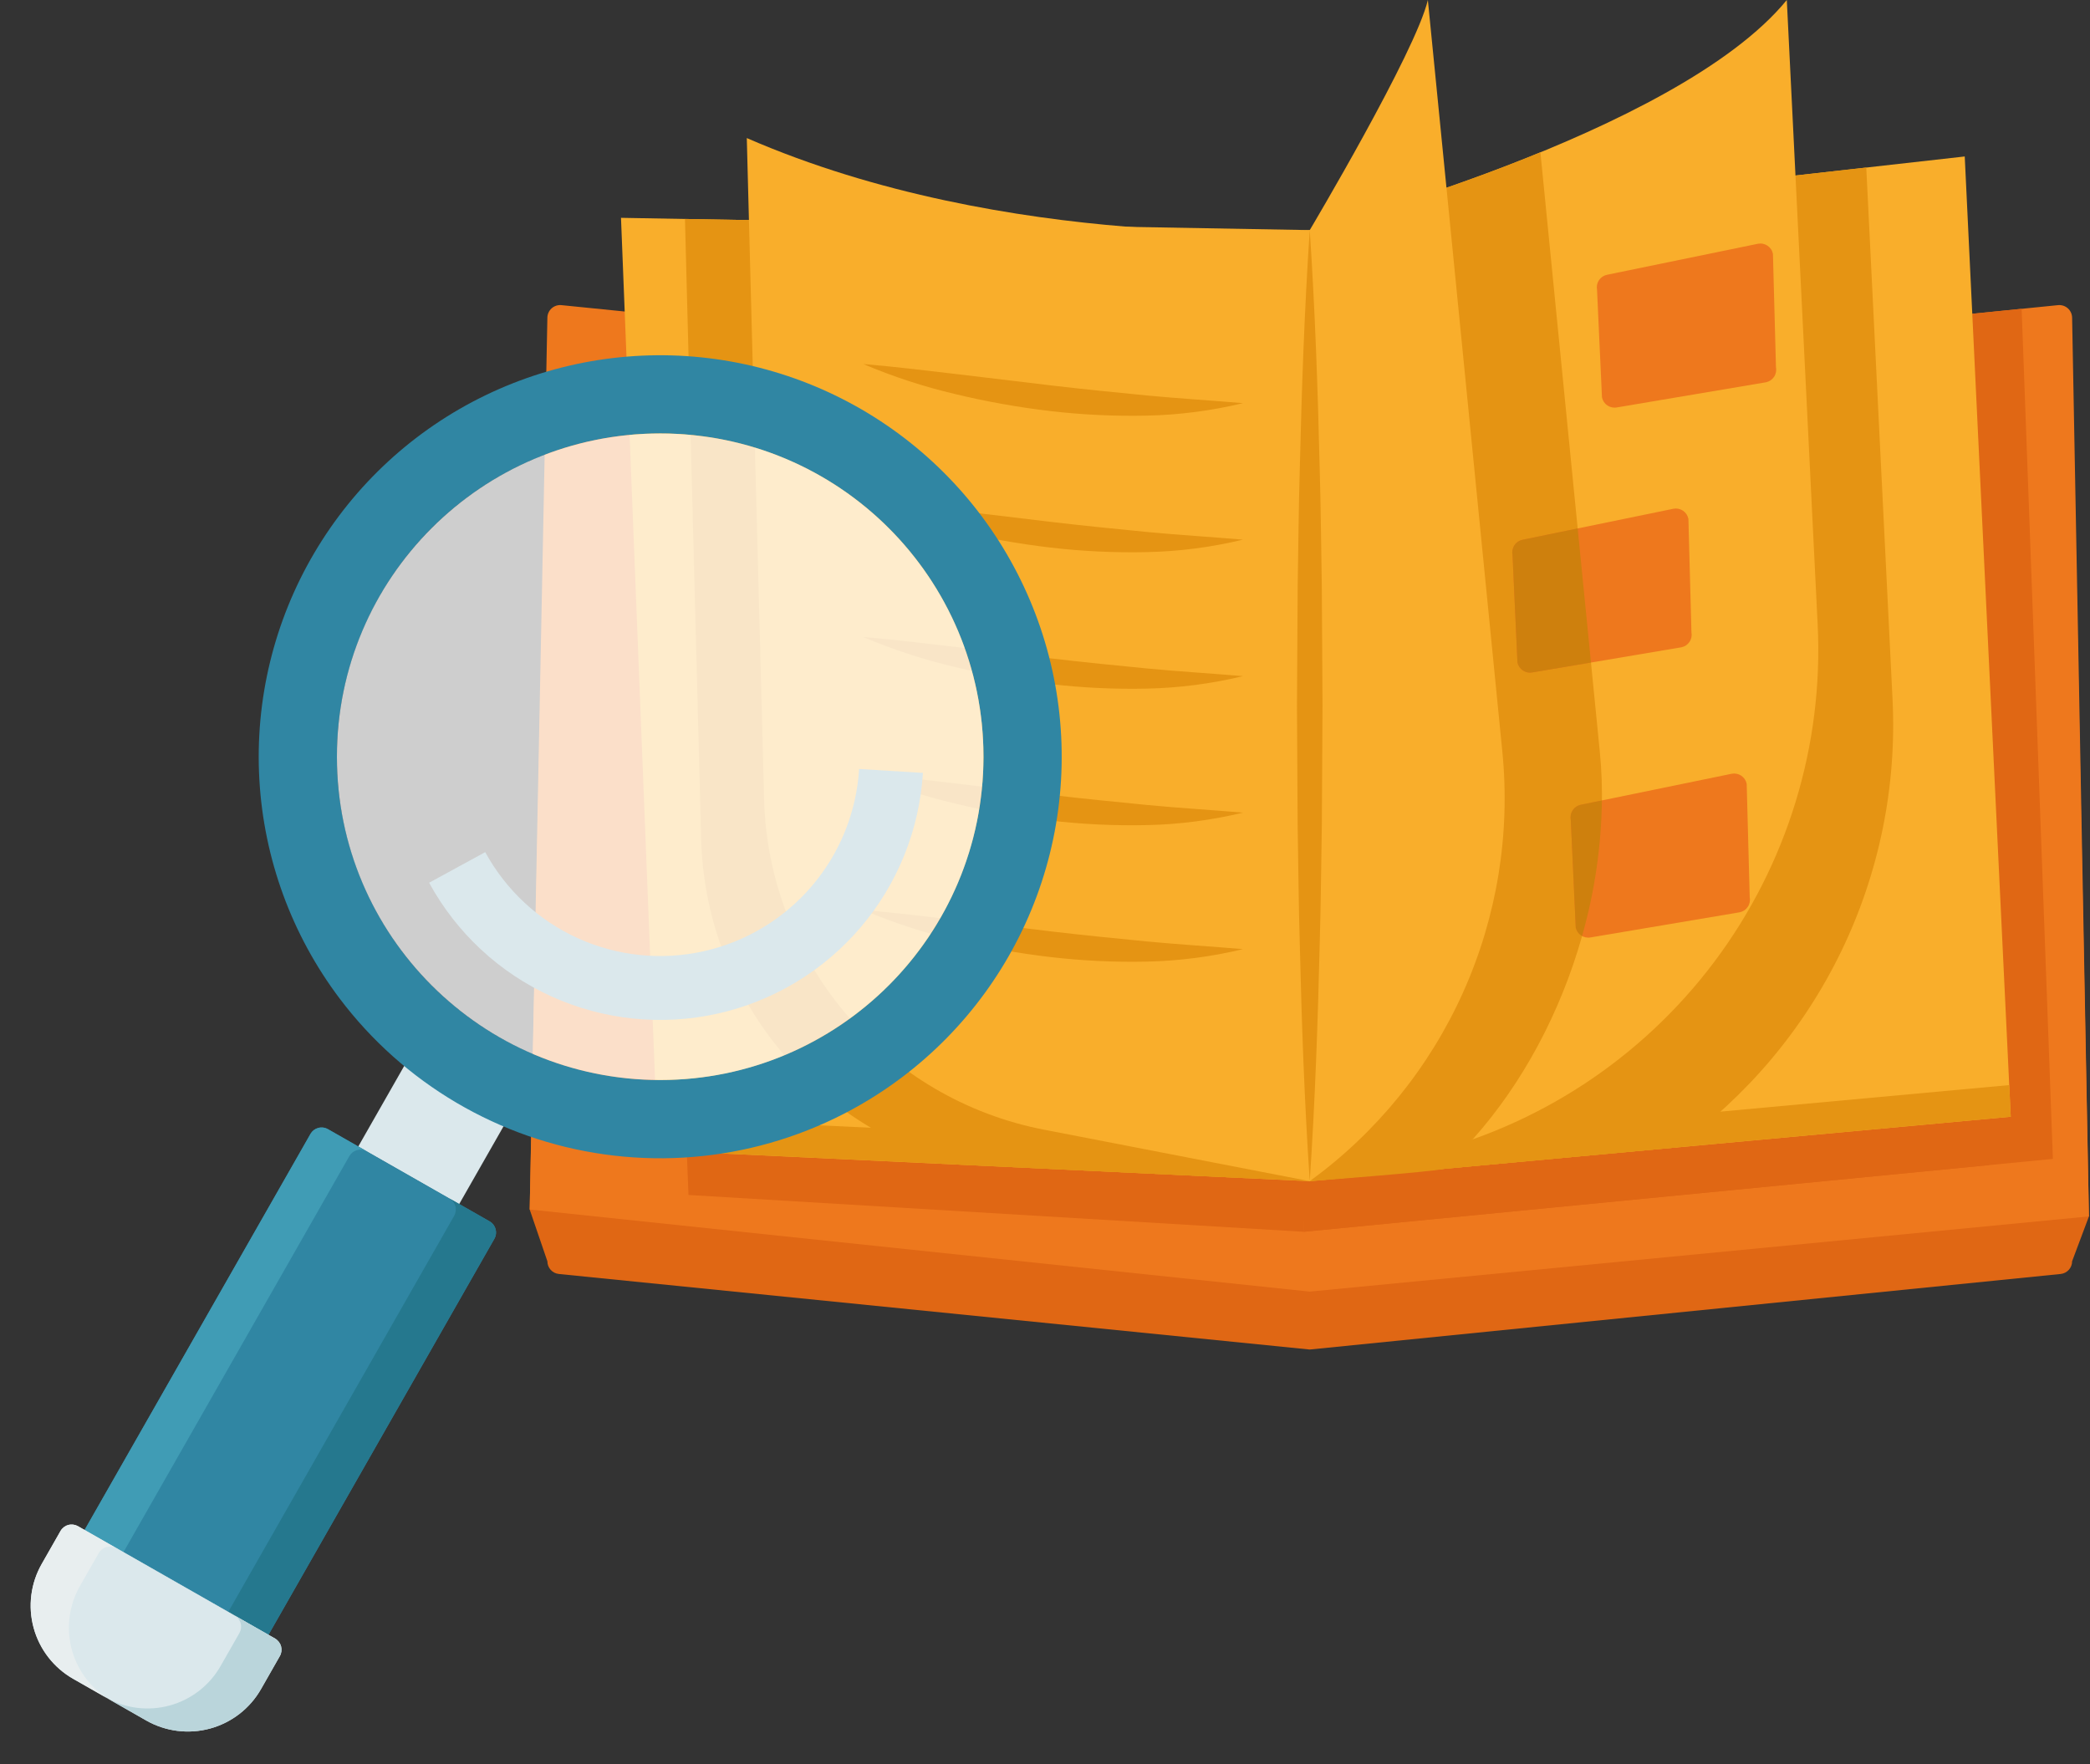 <svg width="327" height="276" viewBox="0 0 327 276" fill="none" xmlns="http://www.w3.org/2000/svg">
<rect x="0" y="0" width="327" height="276" fill="#333333" stroke="none"/>
<path d="M322.402 199.322L204.922 211.141L87.442 199.322C86.948 199.272 86.491 199.041 86.158 198.673C85.826 198.306 85.642 197.827 85.642 197.332L82.873 189.235L85.642 56.581L204.922 68.581L324.202 56.581L326.833 190.315L324.202 197.332C324.202 197.828 324.018 198.306 323.685 198.673C323.352 199.041 322.895 199.272 322.402 199.322V199.322Z" fill="#E06714"/>
<path d="M326.833 190.315L204.922 202.08L82.873 189.235L85.642 49.731C85.642 49.452 85.7 49.175 85.814 48.92C85.927 48.664 86.093 48.435 86.3 48.248C86.507 48.06 86.752 47.919 87.017 47.831C87.283 47.744 87.564 47.713 87.842 47.741L204.922 59.52L322.002 47.741C322.28 47.713 322.561 47.744 322.826 47.831C323.092 47.919 323.336 48.061 323.543 48.248C323.751 48.436 323.916 48.664 324.03 48.92C324.143 49.175 324.202 49.452 324.202 49.731L326.833 190.315Z" fill="#EE781D"/>
<path d="M203.961 192.72L321.193 181.315L316.304 48.314L212.712 58.736L203.961 192.72Z" fill="#E06714"/>
<path d="M203.961 43.92L306.441 32.4L311.188 182.288L203.961 192.72V43.92Z" fill="#E06714"/>
<path d="M209.721 42.96L101.961 41.04L107.721 186.96L203.961 192.72L209.721 42.96Z" fill="#E06714"/>
<path d="M204.921 36L307.401 24.48L314.601 174.72L204.921 184.8V36Z" fill="#F9AE2B"/>
<path d="M204.921 179.826V184.8L314.601 174.72L314.364 169.768L204.921 179.826Z" fill="#E59413"/>
<path d="M204.921 36L97.161 34.08L102.921 180L204.921 184.8V36Z" fill="#F9AE2B"/>
<path d="M102.921 180L204.921 184.8V179.676L102.921 174.875V180Z" fill="#E59413"/>
<path d="M109.707 131.315C110.015 143.045 114.131 154.356 121.434 163.539C128.737 172.723 138.83 179.282 150.188 182.224L195.081 184.337V42.24C195.081 42.24 161.161 44.648 125.989 34.593L107.169 34.258L109.707 131.315ZM262.163 179.539C273.244 171.633 282.16 161.068 288.092 148.816C294.023 136.563 296.779 123.017 296.107 109.421L291.995 26.212L267.142 29.006C244.422 40.508 216.639 47.718 216.639 47.718V183.723L262.163 179.539Z" fill="#E59413"/>
<path d="M204.922 36C204.922 36 262.282 21.12 279.562 0L284.39 97.703C285.326 116.643 279.605 135.313 268.22 150.477C256.834 165.641 240.501 176.344 222.052 180.728L204.922 184.8V36Z" fill="#F9AE2B"/>
<path d="M220.17 36L204.922 184.8C204.922 184.8 224.339 183.333 225.861 182.876C242.911 167.235 252.619 140.956 250.305 117.61L241.012 23.831C234.841 26.363 228.793 28.555 223.462 30.353C221.506 33.753 220.17 36 220.17 36Z" fill="#E59413"/>
<path d="M204.922 36C204.922 36 221.482 8.16 223.402 0L235.057 117.61C236.331 130.465 234.219 143.43 228.933 155.217C223.647 167.003 215.369 177.202 204.922 184.8V184.8L204.922 36ZM204.922 36C204.922 36 157.642 39.36 116.842 21.6L119.547 125.075C119.869 137.383 124.381 149.211 132.339 158.606C140.296 168 151.222 174.397 163.308 176.738L204.922 184.8V36Z" fill="#F9AE2B"/>
<path d="M204.921 36C205.749 48.4 206.182 60.8 206.476 73.2C206.66 79.4 206.701 85.6 206.81 91.8L206.92 110.4L206.815 129C206.704 135.2 206.668 141.4 206.482 147.6C206.189 160 205.754 172.4 204.922 184.8C204.089 172.4 203.654 160 203.361 147.6C203.175 141.4 203.139 135.2 203.028 129L202.923 110.4L203.033 91.8C203.142 85.6 203.183 79.4 203.367 73.2C203.661 60.8 204.094 48.4 204.921 36ZM135.073 56.955C140.116 57.382 145.062 57.989 150.006 58.569L164.78 60.339C169.697 60.917 174.611 61.401 179.544 61.883C184.482 62.353 189.419 62.644 194.473 63.075C189.549 64.265 184.51 64.919 179.446 65.027C174.394 65.137 169.34 64.898 164.321 64.311C159.314 63.724 154.346 62.836 149.445 61.653C144.529 60.499 139.721 58.927 135.073 56.955ZM135.073 78.31C140.116 78.737 145.062 79.344 150.006 79.925L164.78 81.694C169.697 82.273 174.611 82.756 179.544 83.239C184.482 83.709 189.419 84 194.473 84.43C189.549 85.62 184.51 86.275 179.446 86.382C174.394 86.493 169.34 86.253 164.321 85.666C159.314 85.079 154.346 84.192 149.445 83.009C144.529 81.855 139.721 80.283 135.073 78.31V78.31ZM135.073 99.666C140.116 100.092 145.062 100.7 150.006 101.28L164.78 103.05C169.697 103.628 174.611 104.112 179.544 104.594C184.482 105.064 189.419 105.355 194.473 105.786C189.549 106.976 184.51 107.63 179.446 107.738C174.394 107.848 169.34 107.609 164.321 107.022C159.314 106.435 154.346 105.547 149.445 104.364C144.529 103.21 139.721 101.638 135.073 99.666V99.666ZM135.073 121.021C140.116 121.448 145.062 122.055 150.006 122.636L164.78 124.405C169.697 124.984 174.611 125.467 179.544 125.95C184.482 126.42 189.419 126.711 194.473 127.141C189.549 128.331 184.51 128.986 179.446 129.093C174.394 129.204 169.34 128.964 164.321 128.377C159.314 127.79 154.346 126.902 149.445 125.72C144.529 124.565 139.721 122.994 135.073 121.021V121.021ZM135.073 142.377C140.116 142.803 145.062 143.411 150.006 143.991L164.78 145.761C169.697 146.339 174.611 146.823 179.544 147.305C184.482 147.775 189.419 148.066 194.473 148.497C189.549 149.687 184.51 150.341 179.446 150.449C174.394 150.559 169.34 150.32 164.321 149.733C159.314 149.146 154.346 148.258 149.445 147.075C144.529 145.921 139.721 144.349 135.073 142.377V142.377Z" fill="#E59413"/>
<path d="M276.285 59.813L252.988 63.742C252.73 63.792 252.465 63.79 252.207 63.738C251.95 63.685 251.706 63.583 251.488 63.436C251.27 63.289 251.084 63.101 250.939 62.882C250.794 62.663 250.693 62.417 250.643 62.159L249.871 45.331C249.821 45.073 249.822 44.808 249.874 44.551C249.927 44.293 250.029 44.049 250.176 43.831C250.323 43.613 250.512 43.427 250.731 43.282C250.95 43.137 251.195 43.037 251.453 42.986L275.049 38.137C275.307 38.087 275.572 38.088 275.829 38.141C276.086 38.193 276.331 38.296 276.549 38.443C276.766 38.59 276.953 38.778 277.098 38.997C277.243 39.216 277.343 39.462 277.393 39.719L277.867 57.468C277.968 57.989 277.858 58.529 277.561 58.968C277.264 59.408 276.805 59.712 276.285 59.813ZM263.059 101.273L239.762 105.202C239.505 105.252 239.239 105.251 238.982 105.199C238.725 105.146 238.48 105.044 238.262 104.897C238.045 104.75 237.858 104.561 237.713 104.342C237.568 104.123 237.468 103.878 237.418 103.62L236.645 86.792C236.544 86.271 236.654 85.731 236.951 85.292C237.248 84.852 237.707 84.548 238.228 84.447L261.823 79.598C262.081 79.548 262.346 79.549 262.604 79.601C262.861 79.654 263.105 79.757 263.323 79.903C263.541 80.05 263.727 80.239 263.872 80.458C264.017 80.677 264.118 80.922 264.168 81.18L264.641 98.929C264.691 99.187 264.69 99.452 264.638 99.709C264.585 99.967 264.483 100.211 264.336 100.429C264.189 100.646 264 100.833 263.781 100.978C263.562 101.123 263.317 101.223 263.059 101.273Z" fill="#EE781D"/>
<path d="M238.228 84.447C237.707 84.548 237.248 84.852 236.951 85.292C236.654 85.731 236.544 86.271 236.645 86.791L237.418 103.62C237.519 104.141 237.823 104.6 238.262 104.897C238.702 105.193 239.242 105.303 239.762 105.202L248.922 103.657L246.843 82.677L238.228 84.447Z" fill="#CE800D"/>
<path d="M272.177 142.734L248.881 146.663C248.36 146.764 247.82 146.654 247.381 146.357C246.941 146.06 246.637 145.601 246.536 145.081L245.763 128.252C245.713 127.994 245.715 127.729 245.767 127.472C245.82 127.215 245.922 126.97 246.069 126.752C246.216 126.535 246.404 126.348 246.623 126.203C246.842 126.058 247.088 125.958 247.346 125.908L270.941 121.058C271.199 121.008 271.464 121.01 271.722 121.062C271.979 121.114 272.224 121.217 272.441 121.364C272.659 121.511 272.846 121.699 272.991 121.918C273.135 122.137 273.236 122.383 273.286 122.641L273.76 140.389C273.81 140.647 273.808 140.912 273.756 141.17C273.703 141.427 273.601 141.672 273.454 141.889C273.307 142.107 273.119 142.294 272.9 142.439C272.681 142.584 272.435 142.684 272.177 142.734V142.734Z" fill="#EE781D"/>
<path d="M247.346 125.908C246.825 126.009 246.366 126.313 246.069 126.752C245.772 127.192 245.662 127.731 245.763 128.252L246.536 145.081C246.592 145.366 246.711 145.636 246.883 145.871C247.055 146.105 247.276 146.299 247.531 146.439C249.498 139.538 250.54 132.407 250.632 125.232L247.346 125.908Z" fill="#CE800D"/>
<path d="M80.835 172.624L65.043 163.617L56.036 179.408L71.827 188.416L80.835 172.624Z" fill="#DBE8EC"/>
<path d="M141.117 168.555C151.037 161.075 158.515 150.821 162.608 139.091C166.7 127.361 167.222 114.68 164.108 102.653C160.994 90.626 154.383 79.792 145.112 71.522C135.841 63.252 124.325 57.916 112.022 56.19C99.719 54.464 87.18 56.425 75.991 61.826C64.802 67.226 55.466 75.822 49.163 86.528C42.859 97.235 39.872 109.569 40.579 121.973C41.286 134.377 45.655 146.292 53.133 156.213C58.099 162.801 64.315 168.347 71.424 172.533C78.534 176.719 86.398 179.464 94.569 180.61C102.739 181.756 111.055 181.281 119.042 179.213C127.029 177.144 134.53 173.523 141.117 168.555ZM62.913 148.849C56.888 140.862 53.368 131.268 52.797 121.28C52.226 111.292 54.629 101.359 59.704 92.737C64.778 84.115 72.295 77.192 81.305 72.842C90.314 68.493 100.411 66.912 110.318 68.302C120.226 69.691 129.499 73.987 136.964 80.646C144.43 87.305 149.753 96.029 152.261 105.714C154.769 115.399 154.348 125.61 151.052 135.056C147.756 144.502 141.733 152.758 133.744 158.781C123.034 166.854 109.555 170.343 96.272 168.48C82.99 166.618 70.99 159.557 62.913 148.849V148.849Z" fill="#3086A3"/>
<path opacity="0.76" d="M103.295 168.977C131.23 168.977 153.875 146.332 153.875 118.397C153.875 90.463 131.23 67.817 103.295 67.817C75.361 67.817 52.715 90.463 52.715 118.397C52.715 146.332 75.361 168.977 103.295 168.977Z" fill="white"/>
<path d="M139.408 120.617C138.926 128.453 135.909 135.919 130.812 141.889C125.715 147.859 118.814 152.01 111.151 153.714C103.488 155.419 95.479 154.585 88.332 151.338C81.184 148.091 75.287 142.607 71.529 135.715" stroke="#DBE8EC" stroke-width="10" stroke-miterlimit="10"/>
<path d="M76.601 191.087L51.306 176.66C50.347 176.113 49.126 176.447 48.578 177.406L11.581 242.272C11.034 243.231 11.368 244.453 12.327 245L37.622 259.427C38.582 259.975 39.803 259.641 40.35 258.681L77.348 193.815C77.895 192.856 77.561 191.634 76.601 191.087Z" fill="#3086A3"/>
<path d="M40.35 258.681L77.347 193.815C77.477 193.587 77.561 193.335 77.594 193.075C77.627 192.814 77.608 192.55 77.539 192.296C77.47 192.043 77.351 191.806 77.19 191.598C77.029 191.391 76.829 191.217 76.601 191.087L70.31 187.499C70.77 187.762 71.108 188.197 71.248 188.708C71.387 189.22 71.318 189.766 71.056 190.227L34.058 255.093C33.928 255.321 33.755 255.521 33.547 255.682C33.34 255.843 33.102 255.962 32.849 256.031C32.596 256.1 32.331 256.119 32.071 256.086C31.81 256.053 31.558 255.969 31.33 255.839L37.622 259.427C37.85 259.558 38.101 259.641 38.362 259.674C38.622 259.707 38.887 259.689 39.14 259.619C39.394 259.55 39.631 259.431 39.838 259.27C40.046 259.109 40.22 258.909 40.35 258.681V258.681Z" fill="#25788E"/>
<path d="M17.664 245.742L54.661 180.876C54.791 180.648 54.965 180.447 55.172 180.286C55.38 180.125 55.617 180.007 55.87 179.938C56.124 179.868 56.388 179.85 56.649 179.882C56.91 179.915 57.161 179.999 57.389 180.129L64.377 184.115L51.306 176.66C50.845 176.397 50.299 176.328 49.787 176.468C49.276 176.608 48.84 176.945 48.578 177.406L11.58 242.272C11.318 242.733 11.249 243.279 11.389 243.791C11.528 244.302 11.866 244.737 12.327 245L18.41 248.47C18.182 248.34 17.982 248.166 17.821 247.958C17.66 247.751 17.541 247.514 17.472 247.26C17.403 247.007 17.384 246.743 17.417 246.482C17.45 246.221 17.534 245.97 17.664 245.742V245.742Z" fill="#409CB5"/>
<path d="M25.398 252.455L37.621 259.427H37.622L25.398 252.455Z" fill="#409CB5"/>
<path d="M12.199 238.781L43.039 256.371C43.5 256.634 43.838 257.069 43.978 257.581C44.118 258.092 44.049 258.639 43.786 259.099L40.842 264.261C39.111 267.296 36.245 269.519 32.874 270.441C29.504 271.363 25.905 270.909 22.87 269.178L11.444 262.661C9.941 261.803 8.622 260.659 7.562 259.291C6.501 257.924 5.72 256.362 5.264 254.693C4.807 253.024 4.684 251.282 4.901 249.565C5.117 247.849 5.67 246.192 6.527 244.689L9.471 239.528C9.734 239.067 10.169 238.729 10.681 238.589C11.192 238.449 11.739 238.518 12.199 238.781L12.199 238.781Z" fill="#DBE8EC"/>
<path d="M12.508 248.145L15.452 242.984C15.714 242.523 16.15 242.185 16.661 242.045C17.173 241.905 17.719 241.974 18.18 242.237L43.356 256.597C43.258 256.511 43.152 256.436 43.039 256.371L12.199 238.781C11.739 238.518 11.192 238.449 10.681 238.589C10.169 238.729 9.734 239.067 9.471 239.527L6.527 244.689C4.796 247.724 4.342 251.323 5.264 254.693C6.186 258.063 8.409 260.929 11.444 262.66L16.773 265.7C13.957 263.87 11.947 261.033 11.154 257.769C10.361 254.506 10.845 251.063 12.508 248.145V248.145Z" fill="#E8EEEF"/>
<path d="M40.842 264.261L43.785 259.099C44.048 258.639 44.117 258.092 43.977 257.581C43.837 257.069 43.5 256.634 43.039 256.371L36.721 252.767C37.18 253.031 37.516 253.466 37.655 253.977C37.794 254.487 37.724 255.032 37.462 255.492L34.518 260.653C32.787 263.688 29.921 265.912 26.551 266.834C23.181 267.756 19.582 267.301 16.547 265.57L11.433 262.654L11.444 262.66L22.87 269.177C24.373 270.035 26.03 270.587 27.747 270.804C29.463 271.021 31.205 270.898 32.874 270.441C34.543 269.985 36.105 269.204 37.473 268.143C38.84 267.083 39.984 265.764 40.842 264.261V264.261Z" fill="#BAD5DB"/>
</svg>
